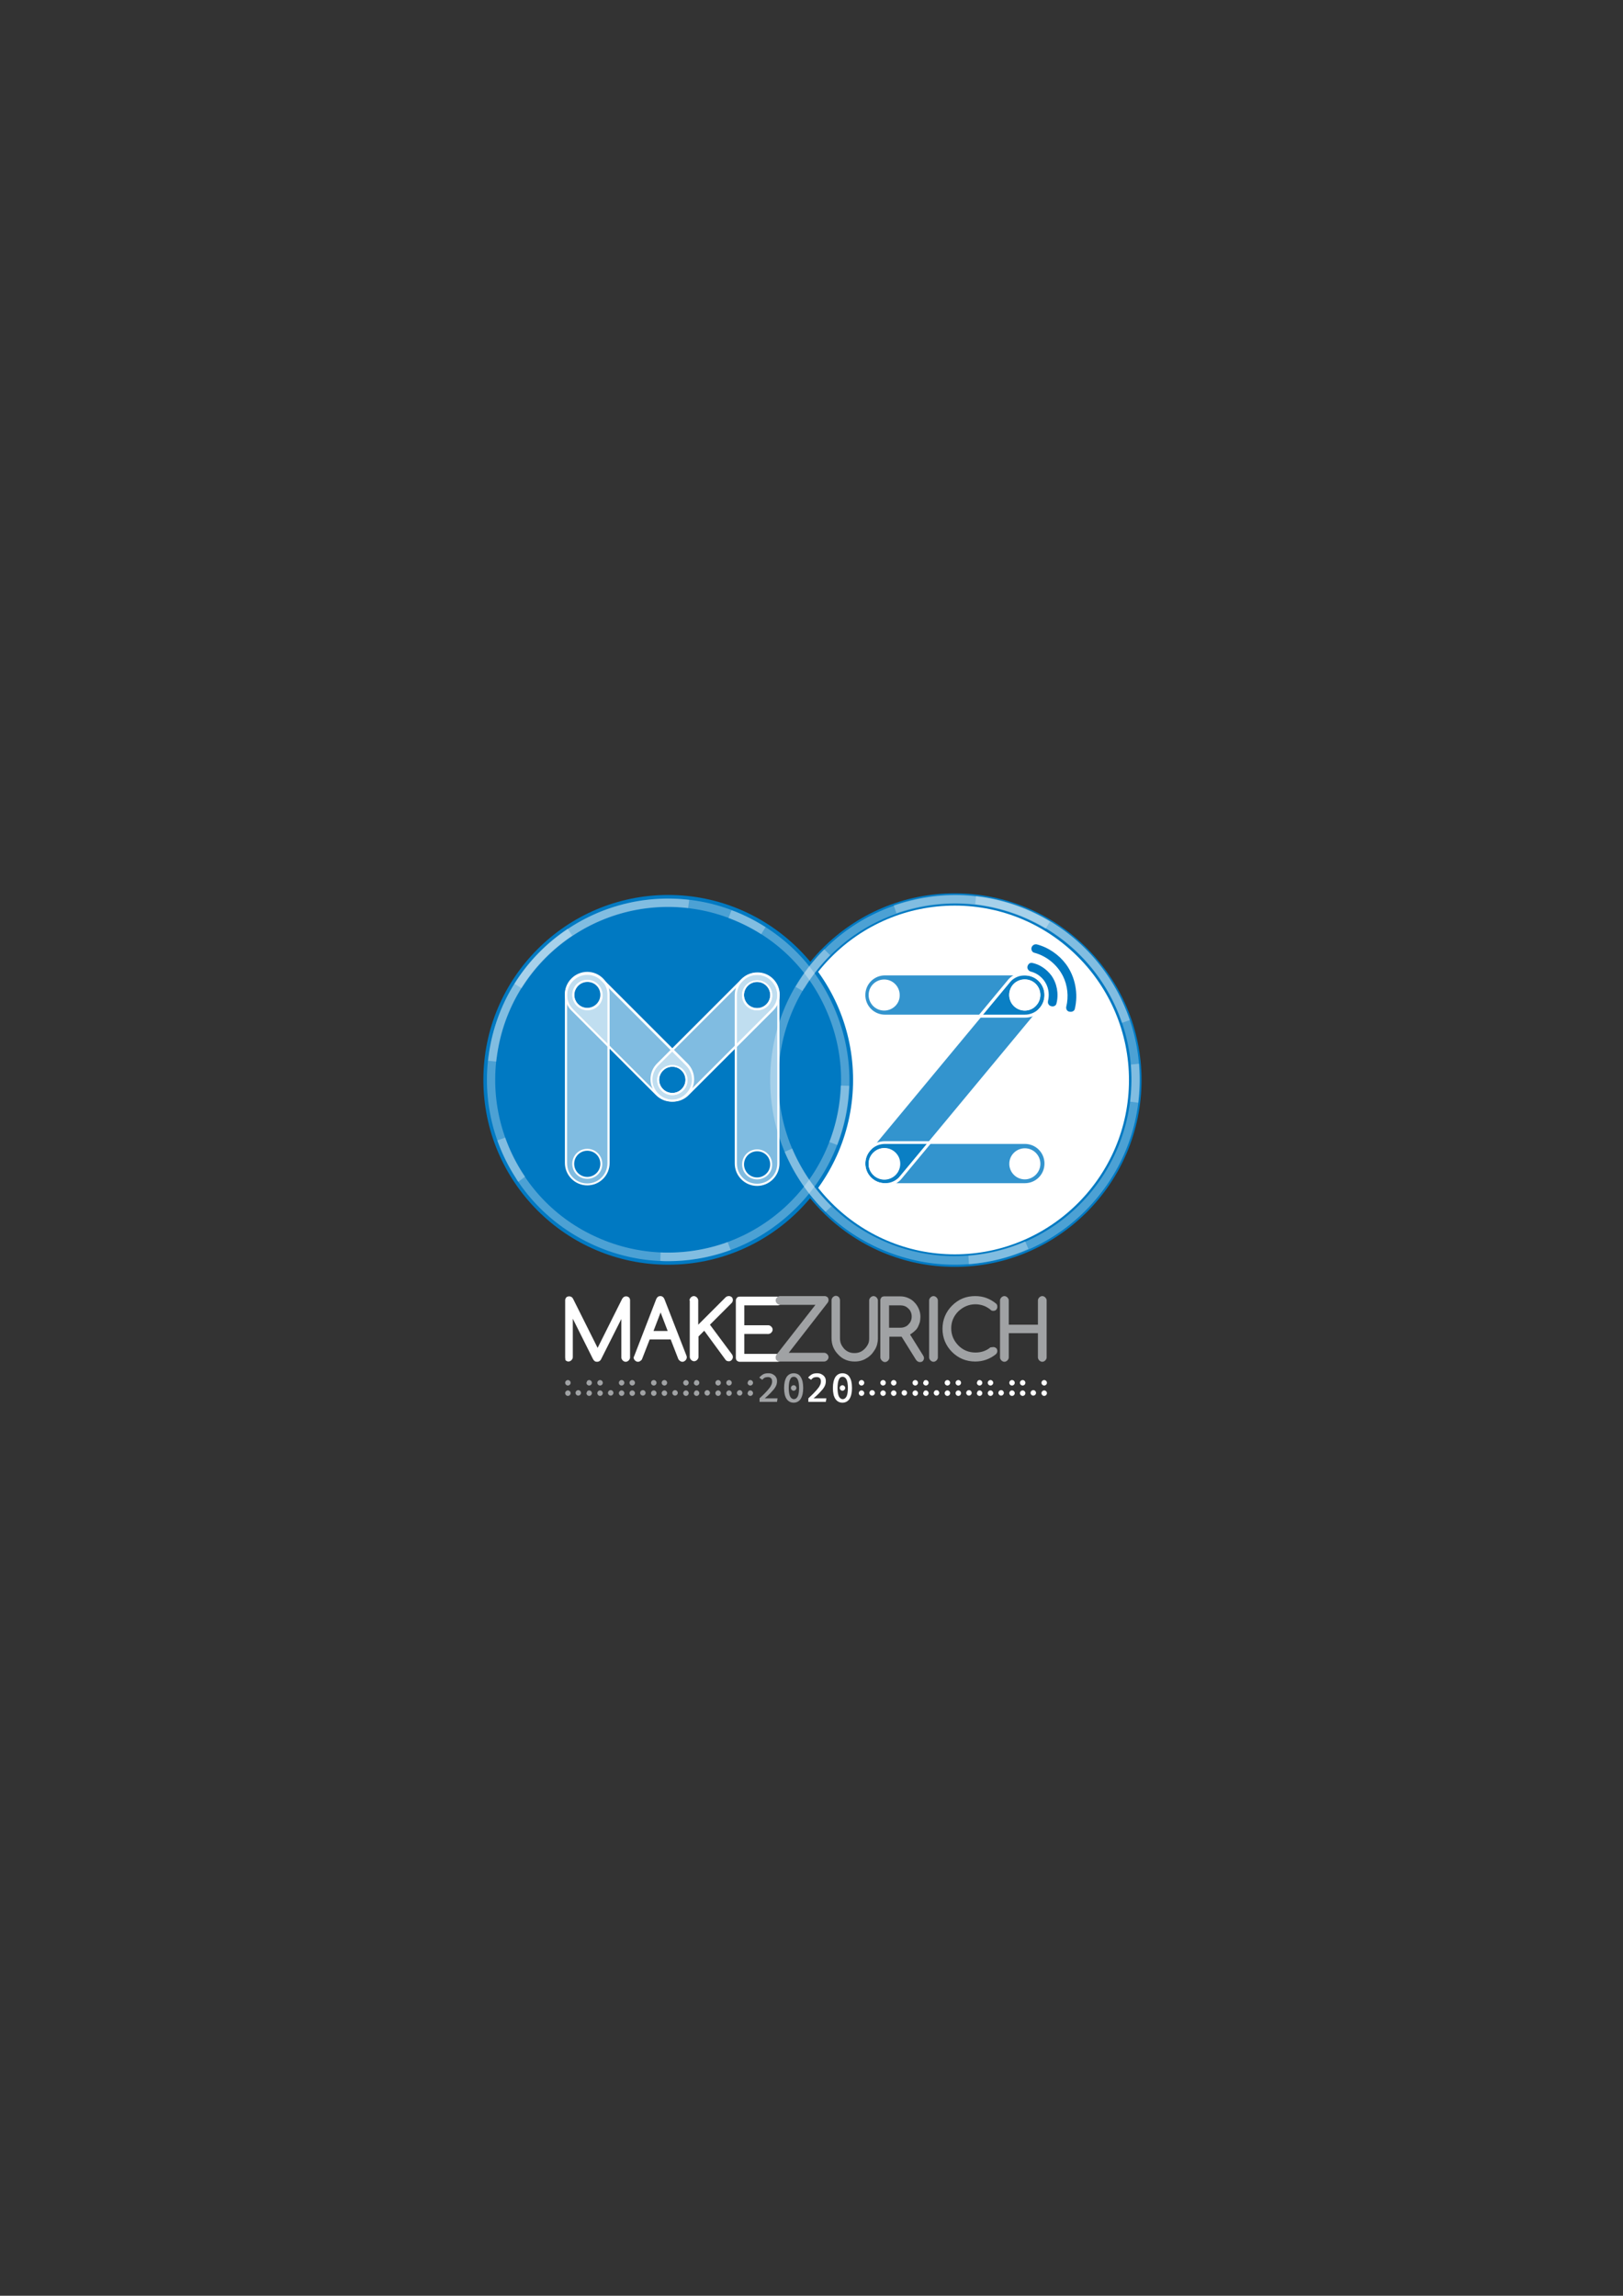 <?xml version="1.0" encoding="utf-8"?>
<!-- Generator: Adobe Illustrator 19.1.0, SVG Export Plug-In . SVG Version: 6.00 Build 0)  -->
<svg version="1.1" id="Layer_1" xmlns="http://www.w3.org/2000/svg" xmlns:xlink="http://www.w3.org/1999/xlink" x="0px" y="0px"
	 viewBox="0 0 595.3 841.9" style="enable-background:new 0 0 595.3 841.9;" xml:space="preserve">
<rect x="0" y="0" width="595.3" height="841.9" fill="#333333" stroke="none"/>
<style type="text/css">
	.st0{fill:#A0A2A4;}
	.st1{fill:#FFFFFF;}
	.st2{fill:#0079C2;}
	.st3{opacity:0.3;}
	.st4{opacity:0.8;fill:#0079C2;}
	.st5{opacity:0.5;fill:#FFFFFF;}
</style>
<g>
	<path class="st0" d="M283.5,504c0.5,0.3,0.9,0.6,1.1,1c0.3,0.4,0.4,0.9,0.4,1.5c0,0.6-0.1,1.2-0.4,1.8c-0.3,0.6-0.7,1.2-1.4,1.9
		c-0.6,0.7-1.5,1.6-2.7,2.6h4.7l-0.2,1.3h-6.4v-1.3c1.3-1.2,2.3-2.2,2.9-2.9c0.6-0.7,1.1-1.3,1.3-1.8c0.3-0.5,0.4-1,0.4-1.5
		c0-0.5-0.1-0.9-0.4-1.2c-0.3-0.3-0.7-0.4-1.2-0.4c-0.4,0-0.8,0.1-1.1,0.2c-0.3,0.2-0.6,0.4-0.9,0.8l-1.1-0.8
		c0.4-0.5,0.9-0.9,1.4-1.2c0.5-0.3,1.2-0.4,1.9-0.4C282.5,503.6,283,503.7,283.5,504z"/>
	<path class="st0" d="M293.7,505c0.6,0.9,0.9,2.2,0.9,4c0,1.7-0.3,3-0.9,4c-0.6,0.9-1.5,1.4-2.6,1.4c-1.1,0-2-0.5-2.6-1.4
		c-0.6-0.9-0.9-2.2-0.9-4c0-1.7,0.3-3,0.9-4c0.6-0.9,1.5-1.4,2.6-1.4C292.3,503.6,293.2,504.1,293.7,505z M289.8,505.9
		c-0.3,0.6-0.5,1.7-0.5,3.1c0,1.4,0.2,2.5,0.5,3.1c0.3,0.6,0.8,1,1.4,1c0.6,0,1-0.3,1.4-1c0.3-0.6,0.5-1.7,0.5-3.1
		c0-1.4-0.2-2.5-0.5-3.1c-0.3-0.6-0.8-1-1.4-1C290.5,504.9,290.1,505.2,289.8,505.9z M291.8,508.3c0.2,0.2,0.3,0.4,0.3,0.7
		c0,0.3-0.1,0.5-0.3,0.7c-0.2,0.2-0.4,0.3-0.7,0.3c-0.3,0-0.5-0.1-0.7-0.3c-0.2-0.2-0.3-0.4-0.3-0.7c0-0.3,0.1-0.5,0.3-0.7
		c0.2-0.2,0.4-0.3,0.7-0.3C291.4,508,291.7,508.1,291.8,508.3z"/>
	<path class="st1" d="M301.4,504c0.5,0.3,0.9,0.6,1.1,1c0.3,0.4,0.4,0.9,0.4,1.5c0,0.6-0.1,1.2-0.4,1.8c-0.3,0.6-0.7,1.2-1.4,1.9
		c-0.6,0.7-1.5,1.6-2.7,2.6h4.7l-0.2,1.3h-6.4v-1.3c1.3-1.2,2.3-2.2,2.9-2.9c0.6-0.7,1.1-1.3,1.3-1.8c0.3-0.5,0.4-1,0.4-1.5
		c0-0.5-0.1-0.9-0.4-1.2c-0.3-0.3-0.7-0.4-1.2-0.4c-0.4,0-0.8,0.1-1.1,0.2c-0.3,0.2-0.6,0.4-0.9,0.8l-1.1-0.8
		c0.4-0.5,0.9-0.9,1.4-1.2c0.5-0.3,1.2-0.4,1.9-0.4C300.3,503.6,300.9,503.7,301.4,504z"/>
	<path class="st1" d="M311.6,505c0.6,0.9,0.9,2.2,0.9,4c0,1.7-0.3,3-0.9,4c-0.6,0.9-1.5,1.4-2.6,1.4s-2-0.5-2.6-1.4
		c-0.6-0.9-0.9-2.2-0.9-4c0-1.7,0.3-3,0.9-4c0.6-0.9,1.5-1.4,2.6-1.4S311.1,504.1,311.6,505z M307.7,505.9c-0.3,0.6-0.5,1.7-0.5,3.1
		c0,1.4,0.2,2.5,0.5,3.1c0.3,0.6,0.8,1,1.4,1c0.6,0,1-0.3,1.4-1c0.3-0.6,0.5-1.7,0.5-3.1c0-1.4-0.2-2.5-0.5-3.1
		c-0.3-0.6-0.8-1-1.4-1C308.4,504.9,308,505.2,307.7,505.9z M309.7,508.3c0.2,0.2,0.3,0.4,0.3,0.7c0,0.3-0.1,0.5-0.3,0.7
		c-0.2,0.2-0.4,0.3-0.7,0.3c-0.3,0-0.5-0.1-0.7-0.3c-0.2-0.2-0.3-0.4-0.3-0.7c0-0.3,0.1-0.5,0.3-0.7c0.2-0.2,0.4-0.3,0.7-0.3
		C309.3,508,309.5,508.1,309.7,508.3z"/>
	<circle class="st1" cx="350.2" cy="396" r="66.2"/>
	<path class="st2" d="M350.2,464.6c-37.8,0-68.5-30.7-68.5-68.5s30.7-68.5,68.5-68.5s68.5,30.7,68.5,68.5S388,464.6,350.2,464.6z
		 M350.2,332.1c-35.3,0-63.9,28.7-63.9,63.9S315,460,350.2,460s63.9-28.7,63.9-63.9S385.5,332.1,350.2,332.1z"/>
	<path class="st2" d="M245.1,328.2c-37.4,0-67.8,30.4-67.8,67.8s30.4,67.8,67.8,67.8s67.8-30.4,67.8-67.8S282.4,328.2,245.1,328.2z"
		/>
	<g class="st3">
		<g>
			<path class="st1" d="M302.8,444.4c-0.4-0.4-0.7-0.7-1.1-1.1c-12.4-12.7-19.2-29.5-19.2-47.3c0-18.1,7-35.1,19.8-47.9l2.2,2.2
				c-12.2,12.2-19,28.5-19,45.8c0,17,6.5,33,18.4,45.2c0.3,0.3,0.7,0.7,1.1,1.1L302.8,444.4z"/>
		</g>
	</g>
	<g class="st3">
		<g>
			<path class="st1" d="M294.4,363.4l-2.6-1.5c0.3-0.4,0.5-0.9,0.8-1.3c9.3-15.1,23.9-25.9,41.2-30.2c17.6-4.4,35.8-1.7,51.3,7.6
				l-1.6,2.6c-14.8-8.9-32.2-11.4-49-7.2c-16.5,4.1-30.4,14.4-39.3,28.8C294.9,362.5,294.6,362.9,294.4,363.4z"/>
		</g>
	</g>
	<g class="st3">
		<g>
			<path class="st1" d="M411.5,375.1c-5.6-16.4-17.2-29.6-32.7-37.2c-15.2-7.5-32.5-8.7-48.6-3.5c-0.5,0.2-0.9,0.3-1.4,0.5l-1-2.9
				c0.5-0.2,1-0.3,1.5-0.5c16.9-5.5,35-4.2,50.9,3.6c16.2,8,28.4,21.8,34.2,39L411.5,375.1z"/>
		</g>
	</g>
	<g class="st3">
		<g>
			<path class="st1" d="M417.5,404.4l-3-0.4c2.1-17.1-2.5-34.1-13.1-47.8c-10.4-13.4-25.4-22-42.2-24.4c-0.5-0.1-1-0.1-1.5-0.2
				l0.3-3c0.5,0.1,1,0.1,1.5,0.2c17.6,2.4,33.3,11.5,44.2,25.5C414.9,368.7,419.7,386.5,417.5,404.4z"/>
		</g>
	</g>
	<g class="st3">
		<g>
			<path class="st1" d="M350.2,463.8c-8.6,0-17.2-1.7-25.4-5c-16.8-6.8-29.9-19.7-37-36.4l2.8-1.2c6.8,15.9,19.3,28.2,35.3,34.7
				c15.7,6.4,33,6.3,48.7-0.1c0.5-0.2,0.9-0.4,1.4-0.6l1.2,2.8c-0.5,0.2-1,0.4-1.4,0.6C367.6,462.1,358.9,463.8,350.2,463.8z"/>
		</g>
	</g>
	<g class="st3">
		<g>
			<path class="st1" d="M355.4,463.6l-0.2-3.1c17.2-1.3,32.9-9.3,44.2-22.4c11-12.9,16.5-29.3,15.5-46.2c0-0.5-0.1-1-0.1-1.5l3-0.3
				c0,0.5,0.1,1,0.1,1.6c1.1,17.7-4.6,34.9-16.2,48.4C389.9,453.9,373.5,462.2,355.4,463.6z"/>
		</g>
	</g>
	<g class="st3">
		<g>
			<path class="st1" d="M245,462.5c-9.8,0-19.5-2.2-28.5-6.5c-16-7.6-28.1-21-34.1-37.8l2.9-1c5.7,16,17.2,28.8,32.5,36
				c15,7.1,31.9,8.1,47.7,2.8c0.5-0.2,0.9-0.3,1.4-0.5l1.1,2.9c-0.5,0.2-1,0.3-1.4,0.5C259.5,461.3,252.2,462.5,245,462.5z"/>
		</g>
	</g>
	<g class="st3">
		<g>
			<path class="st1" d="M190.1,433.4c-0.3-0.4-0.6-0.8-0.8-1.3c-9.5-14.6-12.8-32.1-9.4-49.2c3.5-17.4,13.5-32.4,28.3-42.3l1.7,2.5
				c-14.1,9.4-23.7,23.7-27,40.3c-3.3,16.3-0.1,33,8.9,46.9c0.3,0.4,0.5,0.8,0.8,1.2L190.1,433.4z"/>
		</g>
	</g>
	<g class="st3">
		<g>
			<path class="st1" d="M182,389.3l-3-0.3c0.1-0.5,0.1-1,0.2-1.5c2.2-17.3,11-32.8,24.7-43.6c13.9-11,31.3-16,48.9-13.9l-0.4,3
				c-16.8-2-33.4,2.8-46.7,13.3c-13,10.3-21.4,25.1-23.5,41.6C182.1,388.3,182.1,388.8,182,389.3z"/>
		</g>
	</g>
	<g class="st3">
		<g>
			<path class="st1" d="M191.3,362.4l-2.6-1.6c0.3-0.4,0.5-0.9,0.8-1.3c9.6-14.6,24.2-24.6,41.2-28.4c17.3-3.8,35.1-0.7,50.1,8.9
				l-1.6,2.6c-14.3-9.1-31.2-12.1-47.8-8.5c-16.2,3.6-30.2,13.2-39.3,27.1C191.8,361.6,191.6,362,191.3,362.4z"/>
		</g>
	</g>
	<g class="st3">
		<g>
			<path class="st1" d="M245.1,462.5c-1,0-1.9,0-2.9-0.1l0.1-3.1c16.9,0.7,33.1-5.2,45.6-16.6c12.2-11.2,19.5-26.6,20.4-43.2
				c0-0.5,0-1,0.1-1.4l3.1,0.1c0,0.5,0,1-0.1,1.5c-1,17.4-8.6,33.5-21.4,45.2C277.6,456.3,261.8,462.5,245.1,462.5z"/>
		</g>
	</g>
	<g class="st3">
		<g>
			<path class="st1" d="M307.1,419.9l-2.9-1.1c6.1-15.8,5.7-33-1.2-48.5c-6.7-15.2-18.9-27-34.4-33.1c-0.4-0.2-0.9-0.4-1.4-0.5
				l1.1-2.9c0.5,0.2,1,0.4,1.4,0.5c16.2,6.5,29,18.8,36,34.7C313,385.3,313.5,403.4,307.1,419.9z"/>
		</g>
	</g>
	<path class="st4" d="M383.7,364.9c0-4.3-3.5-7.8-7.8-7.8h-51.3c-4.3,0-7.8,3.5-7.8,7.8c0,4.3,3.5,7.8,7.8,7.8h51.3
		C380.2,372.7,383.7,369.2,383.7,364.9z M319.2,364.9c0-2.9,2.3-5.2,5.2-5.2c2.9,0,5.2,2.3,5.2,5.2c0,2.8-2.3,5.2-5.2,5.2
		C321.5,370,319.2,367.7,319.2,364.9z M370.7,364.9c0-2.9,2.3-5.2,5.2-5.2c2.8,0,5.2,2.3,5.2,5.2c0,2.8-2.3,5.2-5.2,5.2
		C373,370,370.7,367.7,370.7,364.9z"/>
	<path class="st4" d="M383.7,426.7c0-4.3-3.5-7.8-7.8-7.8h-51.3c-4.3,0-7.8,3.5-7.8,7.8c0,4.3,3.5,7.8,7.8,7.8h51.3
		C380.2,434.5,383.7,431,383.7,426.7z M319.2,426.7c0-2.9,2.3-5.2,5.2-5.2c2.9,0,5.2,2.3,5.2,5.2c0,2.8-2.3,5.2-5.2,5.2
		C321.5,431.9,319.2,429.6,319.2,426.7z M370.7,426.7c0-2.9,2.3-5.2,5.2-5.2c2.8,0,5.2,2.3,5.2,5.2c0,2.8-2.3,5.2-5.2,5.2
		C373,431.9,370.7,429.6,370.7,426.7z"/>
	<path class="st4" d="M381.4,359.4c-3-3-8-3-11,0l-51.3,61.8c-3,3-3,8,0,11c3,3,8,3,11,0l51.3-61.8
		C384.4,367.3,384.4,362.4,381.4,359.4z M320.8,430.5c-2-2-2-5.3,0-7.3c2-2,5.3-2,7.3,0c2,2,2,5.3,0,7.3
		C326,432.6,322.8,432.6,320.8,430.5z M372.2,368.6c-2-2-2-5.3,0-7.3c2-2,5.3-2,7.3,0c2,2,2,5.3,0,7.3
		C377.5,370.6,374.3,370.6,372.2,368.6z"/>
	<g>
		<path class="st5" d="M215.4,356.9c-4.3,0-7.8,3.5-7.8,7.8v61.9c0,4.3,3.5,7.8,7.8,7.8c4.3,0,7.8-3.5,7.8-7.8v-61.9
			C223.2,360.4,219.7,356.9,215.4,356.9z M215.4,431.9c-2.8,0-5.2-2.3-5.2-5.2c0-2.9,2.3-5.2,5.2-5.2c2.8,0,5.2,2.3,5.2,5.2
			C220.6,429.6,218.3,431.9,215.4,431.9z M215.4,369.9c-2.8,0-5.2-2.3-5.2-5.2c0-2.8,2.3-5.2,5.2-5.2c2.8,0,5.2,2.3,5.2,5.2
			C220.6,367.6,218.3,369.9,215.4,369.9z"/>
		<path class="st5" d="M210,359.4c-3,3-3,8,0,11l31,31c3,3,8,3,11,0c3-3,3-8,0-11l-31-31C217.9,356.4,213,356.4,210,359.4z
			 M250.2,399.7c-2,2-5.3,2-7.3,0c-2-2-2-5.3,0-7.3c2-2,5.3-2,7.3,0C252.2,394.4,252.2,397.6,250.2,399.7z M219.1,368.6
			c-2,2-5.3,2-7.3,0c-2-2-2-5.3,0-7.3c2-2,5.3-2,7.3,0C221.1,363.3,221.1,366.5,219.1,368.6z"/>
		<path class="st5" d="M283.2,359.4c-3-3-8-3-11,0l-31,31c-3,3-3,8,0,11c3,3,8,3,11,0l31-31C286.3,367.3,286.3,362.4,283.2,359.4z
			 M243,399.7c-2-2-2-5.3,0-7.3c2-2,5.3-2,7.3,0c2,2,2,5.3,0,7.3C248.3,401.7,245,401.7,243,399.7z M274.1,368.6c-2-2-2-5.3,0-7.3
			c2-2,5.3-2,7.3,0c2,2,2,5.3,0,7.3C279.3,370.6,276.1,370.6,274.1,368.6z"/>
		<path class="st5" d="M277.7,357.1c-4.3,0-7.8,3.5-7.8,7.8v61.8c0,4.3,3.5,7.8,7.8,7.8c4.3,0,7.8-3.5,7.8-7.8v-61.8
			C285.5,360.6,282,357.1,277.7,357.1z M277.7,432.1c-2.9,0-5.2-2.3-5.2-5.2c0-2.9,2.3-5.2,5.2-5.2c2.8,0,5.2,2.3,5.2,5.2
			C282.9,429.8,280.6,432.1,277.7,432.1z M277.7,370.1c-2.9,0-5.2-2.3-5.2-5.2c0-2.9,2.3-5.2,5.2-5.2c2.8,0,5.2,2.3,5.2,5.2
			C282.9,367.8,280.6,370.1,277.7,370.1z"/>
	</g>
	<g>
		<g>
			<path class="st1" d="M375.9,373.2h-51.3c-4.6,0-8.3-3.7-8.3-8.3s3.7-8.3,8.3-8.3h51.3c4.6,0,8.3,3.7,8.3,8.3
				S380.5,373.2,375.9,373.2z M324.6,357.7c-4,0-7.2,3.2-7.2,7.2c0,4,3.2,7.2,7.2,7.2h51.3c4,0,7.2-3.2,7.2-7.2c0-4-3.2-7.2-7.2-7.2
				H324.6z M375.9,370.6c-3.2,0-5.7-2.6-5.7-5.7c0-3.2,2.6-5.7,5.7-5.7c3.2,0,5.7,2.6,5.7,5.7C381.6,368,379,370.6,375.9,370.6z
				 M375.9,360.3c-2.5,0-4.6,2.1-4.6,4.6c0,2.5,2.1,4.6,4.6,4.6c2.5,0,4.6-2.1,4.6-4.6C380.5,362.4,378.4,360.3,375.9,360.3z
				 M324.3,370.6c-3.2,0-5.7-2.6-5.7-5.7c0-3.2,2.6-5.7,5.7-5.7c3.2,0,5.7,2.6,5.7,5.7C330.1,368,327.5,370.6,324.3,370.6z
				 M324.3,360.3c-2.5,0-4.6,2.1-4.6,4.6c0,2.5,2.1,4.6,4.6,4.6c2.5,0,4.6-2.1,4.6-4.6C328.9,362.4,326.9,360.3,324.3,360.3z"/>
		</g>
	</g>
	<g>
		<g>
			<path class="st1" d="M375.9,435.1h-51.3c-4.6,0-8.3-3.7-8.3-8.3c0-4.6,3.7-8.3,8.3-8.3h51.3c4.6,0,8.3,3.7,8.3,8.3
				C384.3,431.3,380.5,435.1,375.9,435.1z M324.6,419.5c-4,0-7.2,3.2-7.2,7.2c0,4,3.2,7.2,7.2,7.2h51.3c4,0,7.2-3.2,7.2-7.2
				c0-4-3.2-7.2-7.2-7.2H324.6z M375.9,432.5c-3.2,0-5.7-2.6-5.7-5.7c0-3.2,2.6-5.7,5.7-5.7c3.2,0,5.7,2.6,5.7,5.7
				C381.6,429.9,379,432.5,375.9,432.5z M375.9,422.1c-2.5,0-4.6,2.1-4.6,4.6c0,2.5,2.1,4.6,4.6,4.6c2.5,0,4.6-2.1,4.6-4.6
				C380.5,424.2,378.4,422.1,375.9,422.1z M324.3,432.5c-3.2,0-5.7-2.6-5.7-5.7c0-3.2,2.6-5.7,5.7-5.7c3.2,0,5.7,2.6,5.7,5.7
				C330.1,429.9,327.5,432.5,324.3,432.5z M324.3,422.1c-2.5,0-4.6,2.1-4.6,4.6c0,2.5,2.1,4.6,4.6,4.6c2.5,0,4.6-2.1,4.6-4.6
				C328.9,424.2,326.9,422.1,324.3,422.1z"/>
		</g>
	</g>
	<g>
		<g>
			<path class="st1" d="M324.6,435.1c-2.2,0-4.3-0.9-5.9-2.4c-3.3-3.3-3.3-8.5,0-11.8L370,359c1.6-1.6,3.7-2.5,5.9-2.5
				c2.2,0,4.3,0.9,5.9,2.4c1.6,1.6,2.4,3.7,2.4,5.9c0,2.2-0.9,4.3-2.4,5.9l-51.3,61.8C328.9,434.2,326.8,435.1,324.6,435.1z
				 M375.9,357.7c-1.9,0-3.7,0.7-5.1,2.1l-51.3,61.8c-2.8,2.8-2.8,7.4,0,10.2c1.4,1.4,3.2,2.1,5.1,2.1c1.9,0,3.7-0.7,5.1-2.1
				L381,370c1.4-1.4,2.1-3.2,2.1-5.1c0-1.9-0.7-3.7-2.1-5.1C379.6,358.4,377.8,357.7,375.9,357.7z M324.4,432.6
				c-1.5,0-3-0.6-4.1-1.7c-1.1-1.1-1.7-2.5-1.7-4.1c0-1.5,0.6-3,1.7-4.1c1.1-1.1,2.5-1.7,4.1-1.7c1.5,0,3,0.6,4.1,1.7
				c1.1,1.1,1.7,2.5,1.7,4.1c0,1.5-0.6,3-1.7,4.1C327.4,432,325.9,432.6,324.4,432.6z M324.4,422.3c-1.2,0-2.4,0.5-3.2,1.3
				c-0.9,0.9-1.3,2-1.3,3.2c0,1.2,0.5,2.4,1.3,3.2c1.7,1.7,4.8,1.7,6.5,0c0.9-0.9,1.3-2,1.3-3.2c0-1.2-0.5-2.4-1.3-3.2
				C326.8,422.8,325.6,422.3,324.4,422.3z M375.9,370.6c-1.5,0-3-0.6-4.1-1.7c-2.2-2.2-2.2-5.9,0-8.1c2.2-2.2,5.9-2.2,8.1,0
				c2.2,2.2,2.2,5.9,0,8.1C378.9,370,377.4,370.6,375.9,370.6z M375.9,360.3c-1.2,0-2.4,0.5-3.2,1.3c-1.8,1.8-1.8,4.7,0,6.5
				c1.7,1.7,4.8,1.7,6.5,0c1.8-1.8,1.8-4.7,0-6.5C378.3,360.8,377.1,360.3,375.9,360.3z"/>
		</g>
	</g>
	<g>
		<g>
			<path class="st1" d="M215.4,434.7c-4.5,0-8.2-3.7-8.2-8.2v-61.9c0-4.5,3.7-8.2,8.2-8.2c4.5,0,8.2,3.7,8.2,8.2v61.9
				C223.6,431.1,219.9,434.7,215.4,434.7z M215.4,357.3c-4.1,0-7.4,3.3-7.4,7.4v61.9c0,4.1,3.3,7.4,7.4,7.4c4.1,0,7.4-3.3,7.4-7.4
				v-61.9C222.8,360.6,219.5,357.3,215.4,357.3z M215.4,432.3c-3.1,0-5.5-2.5-5.5-5.5c0-3.1,2.5-5.5,5.5-5.5c3.1,0,5.5,2.5,5.5,5.5
				C221,429.8,218.5,432.3,215.4,432.3z M215.4,422c-2.6,0-4.8,2.1-4.8,4.8c0,2.6,2.1,4.8,4.8,4.8c2.6,0,4.8-2.1,4.8-4.8
				C220.2,424.1,218.1,422,215.4,422z M215.4,370.3c-3.1,0-5.5-2.5-5.5-5.5c0-3.1,2.5-5.5,5.5-5.5c3.1,0,5.5,2.5,5.5,5.5
				C221,367.8,218.5,370.3,215.4,370.3z M215.4,360c-2.6,0-4.8,2.1-4.8,4.8c0,2.6,2.1,4.8,4.8,4.8c2.6,0,4.8-2.1,4.8-4.8
				C220.2,362.1,218.1,360,215.4,360z"/>
		</g>
	</g>
	<g>
		<g>
			<path class="st1" d="M246.4,404c-2.2,0-4.2-0.8-5.8-2.4l-31-31c-1.5-1.5-2.4-3.6-2.4-5.8c0-2.2,0.8-4.2,2.4-5.8
				c1.5-1.5,3.6-2.4,5.8-2.4c2.2,0,4.2,0.8,5.8,2.4l31,31c1.5,1.5,2.4,3.6,2.4,5.8c0,2.2-0.8,4.2-2.4,5.8
				C250.6,403.2,248.6,404,246.4,404z M215.4,357.5c-2,0-3.8,0.8-5.2,2.2c-1.4,1.4-2.2,3.3-2.2,5.2c0,2,0.8,3.8,2.2,5.2l31,31
				c1.4,1.4,3.3,2.2,5.2,2.2c2,0,3.8-0.8,5.2-2.2c1.4-1.4,2.2-3.3,2.2-5.2c0-2-0.8-3.8-2.2-5.2l-31-31
				C219.3,358.3,217.4,357.5,215.4,357.5z M246.6,401.6c-1.5,0-2.9-0.6-3.9-1.6c-2.2-2.2-2.2-5.7,0-7.8c1-1,2.4-1.6,3.9-1.6
				c1.5,0,2.9,0.6,3.9,1.6c2.2,2.2,2.2,5.7,0,7.8C249.4,401,248.1,401.6,246.6,401.6z M246.6,391.2c-1.3,0-2.5,0.5-3.4,1.4
				c-1.9,1.9-1.9,4.9,0,6.8c0.9,0.9,2.1,1.4,3.4,1.4c1.3,0,2.5-0.5,3.4-1.4c1.9-1.9,1.9-4.9,0-6.8
				C249.1,391.7,247.9,391.2,246.6,391.2z M215.5,370.5c-1.5,0-2.9-0.6-3.9-1.6c-2.2-2.2-2.2-5.7,0-7.8c1-1,2.4-1.6,3.9-1.6
				c1.5,0,2.9,0.6,3.9,1.6c2.2,2.2,2.2,5.7,0,7.8C218.4,369.9,217,370.5,215.5,370.5z M215.5,360.1c-1.3,0-2.5,0.5-3.4,1.4
				c-1.9,1.9-1.9,4.9,0,6.8c0.9,0.9,2.1,1.4,3.4,1.4c1.3,0,2.5-0.5,3.4-1.4c1.9-1.9,1.9-4.9,0-6.8
				C218,360.6,216.8,360.1,215.5,360.1z"/>
		</g>
	</g>
	<g>
		<g>
			<path class="st1" d="M246.8,404c-2.2,0-4.2-0.8-5.8-2.4c-1.5-1.5-2.4-3.6-2.4-5.8c0-2.2,0.8-4.2,2.4-5.8l31-31
				c1.5-1.5,3.6-2.4,5.8-2.4c2.2,0,4.2,0.8,5.8,2.4c1.5,1.5,2.4,3.6,2.4,5.8c0,2.2-0.8,4.2-2.4,5.8l-31,31
				C251,403.2,249,404,246.8,404z M277.7,357.5c-2,0-3.8,0.8-5.2,2.2l-31,31c-1.4,1.4-2.2,3.3-2.2,5.2c0,2,0.8,3.8,2.2,5.2
				c1.4,1.4,3.3,2.2,5.2,2.2c2,0,3.8-0.8,5.2-2.2l31-31c1.4-1.4,2.2-3.3,2.2-5.2c0-2-0.8-3.8-2.2-5.2
				C281.6,358.3,279.7,357.5,277.7,357.5z M246.6,401.6c-1.5,0-2.9-0.6-3.9-1.6c-2.2-2.2-2.2-5.7,0-7.8c1-1,2.4-1.6,3.9-1.6
				c1.5,0,2.9,0.6,3.9,1.6c2.2,2.2,2.2,5.7,0,7.8C249.5,401,248.1,401.6,246.6,401.6z M246.6,391.2c-1.3,0-2.5,0.5-3.4,1.4
				c-1.9,1.9-1.9,4.9,0,6.8c0.9,0.9,2.1,1.4,3.4,1.4s2.5-0.5,3.4-1.4c1.9-1.9,1.9-4.9,0-6.8C249.1,391.7,247.9,391.2,246.6,391.2z
				 M277.7,370.5c-1.5,0-2.9-0.6-3.9-1.6c-2.2-2.2-2.2-5.7,0-7.8c1-1,2.4-1.6,3.9-1.6s2.9,0.6,3.9,1.6c2.2,2.2,2.2,5.7,0,7.8
				C280.6,369.9,279.2,370.5,277.7,370.5z M277.7,360.1c-1.3,0-2.5,0.5-3.4,1.4c-1.9,1.9-1.9,4.9,0,6.8c0.9,0.9,2.1,1.4,3.4,1.4
				s2.5-0.5,3.4-1.4c1.9-1.9,1.9-4.9,0-6.8C280.2,360.6,279,360.1,277.7,360.1z"/>
		</g>
	</g>
	<g>
		<g>
			<path class="st1" d="M277.7,434.9c-4.5,0-8.2-3.7-8.2-8.2v-61.8c0-4.5,3.7-8.2,8.2-8.2c4.5,0,8.2,3.7,8.2,8.2v61.8
				C285.9,431.2,282.2,434.9,277.7,434.9z M277.7,357.5c-4.1,0-7.4,3.3-7.4,7.4v61.8c0,4.1,3.3,7.4,7.4,7.4c4.1,0,7.4-3.3,7.4-7.4
				v-61.8C285.1,360.8,281.8,357.5,277.7,357.5z M277.7,432.5c-3.1,0-5.5-2.5-5.5-5.5c0-3.1,2.5-5.5,5.5-5.5c3.1,0,5.5,2.5,5.5,5.5
				C283.3,430,280.8,432.5,277.7,432.5z M277.7,422.2c-2.6,0-4.8,2.1-4.8,4.8c0,2.6,2.1,4.8,4.8,4.8c2.6,0,4.8-2.1,4.8-4.8
				C282.5,424.3,280.4,422.2,277.7,422.2z M277.7,370.5c-3.1,0-5.5-2.5-5.5-5.5c0-3.1,2.5-5.5,5.5-5.5c3.1,0,5.5,2.5,5.5,5.5
				C283.3,368,280.8,370.5,277.7,370.5z M277.7,360.1c-2.6,0-4.8,2.1-4.8,4.8c0,2.6,2.1,4.8,4.8,4.8c2.6,0,4.8-2.1,4.8-4.8
				C282.5,362.3,280.4,360.1,277.7,360.1z"/>
		</g>
	</g>
	<g>
		<path class="st1" d="M207.3,497.8v-20.9c0-0.2,0-0.4,0.1-0.6c0.1-0.2,0.2-0.4,0.3-0.5c0.1-0.1,0.3-0.3,0.5-0.3
			c0.2-0.1,0.4-0.1,0.6-0.1c0.6,0,1.1,0.3,1.4,0.9l9,18l9-18c0.4-0.6,0.8-0.9,1.4-0.9c0.2,0,0.4,0,0.6,0.1c0.2,0.1,0.4,0.2,0.5,0.3
			c0.1,0.1,0.3,0.3,0.3,0.5c0.1,0.2,0.1,0.4,0.1,0.6v20.9c0,0.4-0.2,0.8-0.5,1.1c-0.3,0.3-0.7,0.5-1.1,0.5c-0.4,0-0.8-0.2-1.1-0.5
			c-0.3-0.3-0.5-0.7-0.5-1.1v-14.1l-7.5,14.9c-0.3,0.5-0.8,0.8-1.4,0.8c-0.7,0-1.1-0.3-1.5-1l-7.4-14.8v14.1c0,0.4-0.2,0.8-0.5,1.1
			c-0.3,0.3-0.7,0.5-1.1,0.5c-0.4,0-0.8-0.2-1.1-0.5C207.4,498.6,207.3,498.2,207.3,497.8z"/>
		<path class="st1" d="M232.7,497.1l8-20.7c0.3-0.7,0.8-1.1,1.5-1.1c0.7,0,1.2,0.4,1.5,1.1l8.1,20.8c0.1,0.2,0.1,0.4,0.1,0.6
			c0,0.4-0.2,0.8-0.5,1.1c-0.3,0.3-0.7,0.5-1.1,0.5c-0.4,0-0.8-0.2-1.1-0.5c-0.2-0.2-0.3-0.3-0.4-0.5l-2.8-7.2h-7.7l-2.8,7.2
			c-0.1,0.2-0.2,0.4-0.4,0.5c-0.3,0.3-0.7,0.5-1.1,0.5c-0.4,0-0.8-0.2-1.1-0.5c-0.3-0.3-0.5-0.7-0.5-1.1
			C232.5,497.6,232.6,497.3,232.7,497.1z M244.9,488.1l-2.6-6.8l-2.6,6.8H244.9z"/>
		<path class="st1" d="M252.9,476.9c0-0.4,0.2-0.8,0.5-1.1c0.3-0.3,0.7-0.5,1.1-0.5s0.8,0.2,1.1,0.5c0.3,0.3,0.5,0.7,0.5,1.1v8.9
			l10-10c0.3-0.3,0.7-0.5,1.2-0.5c0.2,0,0.4,0,0.6,0.1c0.2,0.1,0.4,0.2,0.5,0.3c0.1,0.1,0.3,0.3,0.3,0.5c0.1,0.2,0.1,0.4,0.1,0.6
			c0,0.4-0.2,0.8-0.5,1.1l-7.9,7.9l8.1,10.9c0.2,0.3,0.3,0.6,0.3,0.9c0,0.2,0,0.4-0.1,0.6c-0.1,0.2-0.2,0.4-0.3,0.5
			c-0.1,0.1-0.3,0.3-0.5,0.4c-0.2,0.1-0.4,0.1-0.6,0.1c-0.6,0-1-0.2-1.3-0.7l-7.7-10.5l-2.1,2.1v7.5c0,0.4-0.2,0.8-0.5,1.1
			c-0.3,0.3-0.7,0.5-1.1,0.5s-0.8-0.2-1.1-0.5c-0.3-0.3-0.5-0.7-0.5-1.1V476.9z"/>
		<path class="st1" d="M285.3,496.2c0.4,0,0.8,0.2,1.1,0.5c0.3,0.3,0.5,0.7,0.5,1.1c0,0.4-0.2,0.8-0.5,1.1c-0.3,0.3-0.7,0.5-1.1,0.5
			h-13.9c-0.2,0-0.4,0-0.6-0.1c-0.2-0.1-0.4-0.2-0.5-0.3c-0.1-0.1-0.3-0.3-0.3-0.5c-0.1-0.2-0.1-0.4-0.1-0.6v-20.9
			c0-0.2,0-0.4,0.1-0.6c0.1-0.2,0.2-0.4,0.3-0.5c0.1-0.1,0.3-0.3,0.5-0.3c0.2-0.1,0.4-0.1,0.6-0.1h13.9c0.4,0,0.8,0.2,1.1,0.5
			c0.3,0.3,0.5,0.7,0.5,1.1c0,0.4-0.2,0.8-0.5,1.1c-0.3,0.3-0.7,0.5-1.1,0.5H273v7.3h8.8c0.4,0,0.8,0.2,1.1,0.5
			c0.3,0.3,0.5,0.7,0.5,1.1c0,0.4-0.2,0.8-0.5,1.1c-0.3,0.3-0.7,0.5-1.1,0.5H273v7.3H285.3z"/>
	</g>
	<g>
		<path class="st0" d="M286.1,475.3h16.3c0.2,0,0.4,0,0.6,0.1c0.2,0.1,0.4,0.2,0.5,0.3c0.1,0.1,0.3,0.3,0.3,0.5
			c0.1,0.2,0.1,0.4,0.1,0.6c0,0.3-0.1,0.6-0.3,0.9l-14.3,18.4h13c0.4,0,0.8,0.2,1.1,0.5c0.3,0.3,0.5,0.7,0.5,1.1
			c0,0.4-0.2,0.8-0.5,1.1c-0.3,0.3-0.7,0.5-1.1,0.5h-16.3c-0.2,0-0.4,0-0.6-0.1c-0.2-0.1-0.4-0.2-0.5-0.3c-0.1-0.1-0.3-0.3-0.3-0.5
			c-0.1-0.2-0.1-0.4-0.1-0.6c0-0.4,0.1-0.7,0.3-1l14.3-18.3h-13c-0.4,0-0.8-0.2-1.1-0.5c-0.3-0.3-0.5-0.7-0.5-1.1
			c0-0.4,0.2-0.8,0.5-1.1C285.3,475.5,285.7,475.3,286.1,475.3z"/>
		<path class="st0" d="M308.1,476.9v13.9c0,0.7,0.1,1.4,0.4,2.1c0.3,0.7,0.7,1.2,1.1,1.7c0.5,0.5,1,0.9,1.7,1.2
			c0.7,0.3,1.4,0.4,2.1,0.4c0.7,0,1.4-0.1,2.1-0.4c0.7-0.3,1.2-0.7,1.7-1.2c0.5-0.5,0.9-1.1,1.2-1.7c0.3-0.6,0.4-1.3,0.4-2.1v-13.9
			c0-0.4,0.2-0.8,0.5-1.1c0.3-0.3,0.7-0.5,1.1-0.5s0.8,0.2,1.1,0.5c0.3,0.3,0.5,0.7,0.5,1.1v13.9c0,0.8-0.1,1.5-0.3,2.3
			c-0.2,0.7-0.5,1.4-0.9,2c-0.4,0.6-0.8,1.2-1.3,1.7c-0.5,0.5-1.1,1-1.7,1.3c-0.6,0.4-1.3,0.7-2,0.9c-0.7,0.2-1.5,0.3-2.3,0.3
			c-2.4,0-4.4-0.8-6-2.5c-1.7-1.7-2.5-3.7-2.5-6.1v-13.9c0-0.4,0.2-0.8,0.5-1.1c0.3-0.3,0.7-0.5,1.1-0.5c0.4,0,0.8,0.2,1.1,0.5
			C308,476.1,308.1,476.5,308.1,476.9z"/>
		<path class="st0" d="M322.9,497.8v-20.9c0-0.2,0-0.4,0.1-0.6c0.1-0.2,0.2-0.4,0.3-0.5c0.1-0.1,0.3-0.3,0.5-0.3
			c0.2-0.1,0.4-0.1,0.6-0.1h5.8c1,0,2,0.2,2.9,0.6c0.9,0.4,1.7,0.9,2.3,1.6c0.7,0.7,1.2,1.5,1.6,2.4c0.4,0.9,0.6,1.9,0.6,2.9
			c0,0.7-0.1,1.3-0.2,1.9c-0.2,0.6-0.4,1.2-0.7,1.8c-0.3,0.6-0.7,1.1-1.2,1.5c-0.5,0.5-1.1,0.9-1.7,1.3l4.8,7.7
			c0.2,0.3,0.3,0.6,0.3,0.9c0,0.2,0,0.4-0.1,0.6c-0.1,0.2-0.2,0.4-0.3,0.5c-0.1,0.1-0.3,0.3-0.5,0.3c-0.2,0.1-0.4,0.1-0.6,0.1
			c-0.6,0-1-0.3-1.4-0.8l-5.3-8.5h-4.5v7.7c0,0.4-0.2,0.8-0.5,1.1c-0.3,0.3-0.7,0.5-1.1,0.5c-0.4,0-0.8-0.2-1.1-0.5
			C323.1,498.6,322.9,498.2,322.9,497.8z M326.1,478.5v8.4h4.2c0.6,0,1.1-0.1,1.6-0.3c0.5-0.2,1-0.5,1.3-0.9
			c0.4-0.4,0.7-0.8,0.9-1.3c0.2-0.5,0.3-1,0.3-1.6c0-0.6-0.1-1.1-0.3-1.6c-0.2-0.5-0.5-1-0.9-1.3c-0.4-0.4-0.8-0.7-1.3-0.9
			c-0.5-0.2-1.1-0.3-1.6-0.3H326.1z"/>
		<path class="st0" d="M344,497.8c0,0.4-0.2,0.8-0.5,1.1c-0.3,0.3-0.7,0.5-1.1,0.5c-0.4,0-0.8-0.2-1.1-0.5c-0.3-0.3-0.5-0.7-0.5-1.1
			v-20.9c0-0.4,0.2-0.8,0.5-1.1c0.3-0.3,0.7-0.5,1.1-0.5c0.4,0,0.8,0.2,1.1,0.5c0.3,0.3,0.5,0.7,0.5,1.1V497.8z"/>
		<path class="st0" d="M364.3,494c0.2,0,0.4,0,0.6,0.1c0.2,0.1,0.4,0.2,0.5,0.3c0.1,0.1,0.3,0.3,0.3,0.5c0.1,0.2,0.1,0.4,0.1,0.6
			c0,0.4-0.2,0.8-0.5,1.1c-2.2,1.8-4.8,2.7-7.6,2.7c-3.3,0-6.2-1.2-8.5-3.5c-2.3-2.3-3.5-5.2-3.5-8.5c0-3.3,1.2-6.2,3.5-8.5
			c2.4-2.4,5.2-3.5,8.5-3.5c2.9,0,5.4,0.9,7.7,2.8c0.3,0.3,0.4,0.6,0.4,1.1c0,0.2,0,0.4-0.1,0.6c-0.1,0.2-0.2,0.4-0.3,0.5
			c-0.1,0.1-0.3,0.3-0.5,0.3c-0.2,0.1-0.4,0.1-0.6,0.1c-0.4,0-0.8-0.1-1.1-0.5c-0.8-0.6-1.6-1.1-2.5-1.4c-0.9-0.3-1.9-0.5-2.9-0.5
			c-2.4,0-4.5,0.9-6.3,2.6c-1.7,1.7-2.6,3.8-2.6,6.2c0,2.5,0.9,4.5,2.6,6.3c1.7,1.7,3.8,2.6,6.3,2.6c2.1,0,3.9-0.6,5.5-1.9
			C363.6,494.1,364,494,364.3,494z"/>
		<path class="st0" d="M383.9,497.8c0,0.4-0.2,0.8-0.5,1.1c-0.3,0.3-0.7,0.5-1.1,0.5c-0.4,0-0.8-0.2-1.1-0.5
			c-0.3-0.3-0.5-0.7-0.5-1.1v-8.9H370v8.9c0,0.4-0.2,0.8-0.5,1.1c-0.3,0.3-0.7,0.5-1.1,0.5c-0.4,0-0.8-0.2-1.1-0.5
			c-0.3-0.3-0.5-0.7-0.5-1.1v-20.9c0-0.4,0.2-0.8,0.5-1.1c0.3-0.3,0.7-0.5,1.1-0.5c0.4,0,0.8,0.2,1.1,0.5c0.3,0.3,0.5,0.7,0.5,1.1
			v8.9h10.7v-8.9c0-0.4,0.2-0.8,0.5-1.1c0.3-0.3,0.7-0.5,1.1-0.5c0.4,0,0.8,0.2,1.1,0.5c0.3,0.3,0.5,0.7,0.5,1.1V497.8z"/>
	</g>
	<g>
		<path class="st0" d="M254.8,506.4c0.2-0.2,0.4-0.3,0.7-0.3c0.3,0,0.5,0.1,0.7,0.3c0.2,0.2,0.3,0.4,0.3,0.7c0,0.3-0.1,0.5-0.3,0.7
			c-0.2,0.2-0.4,0.3-0.7,0.3c-0.3,0-0.5-0.1-0.7-0.3c-0.2-0.2-0.3-0.4-0.3-0.7C254.6,506.8,254.7,506.6,254.8,506.4z M254.8,510.2
			c0.2-0.2,0.4-0.3,0.7-0.3c0.3,0,0.5,0.1,0.7,0.3c0.2,0.2,0.3,0.4,0.3,0.7c0,0.3-0.1,0.5-0.3,0.7c-0.2,0.2-0.4,0.3-0.7,0.3
			c-0.3,0-0.5-0.1-0.7-0.3c-0.2-0.2-0.3-0.4-0.3-0.7C254.6,510.6,254.7,510.4,254.8,510.2z"/>
	</g>
	<path class="st0" d="M258.7,510.1c0.2-0.2,0.4-0.3,0.7-0.3c0.3,0,0.5,0.1,0.7,0.3c0.2,0.2,0.3,0.4,0.3,0.7c0,0.3-0.1,0.5-0.3,0.7
		c-0.2,0.2-0.4,0.3-0.7,0.3c-0.3,0-0.5-0.1-0.7-0.3c-0.2-0.2-0.3-0.4-0.3-0.7C258.4,510.5,258.5,510.3,258.7,510.1z"/>
	<path class="st0" d="M262.7,506.4c0.2-0.2,0.4-0.3,0.7-0.3c0.3,0,0.5,0.1,0.7,0.3c0.2,0.2,0.3,0.4,0.3,0.7c0,0.3-0.1,0.5-0.3,0.7
		c-0.2,0.2-0.4,0.3-0.7,0.3c-0.3,0-0.5-0.1-0.7-0.3c-0.2-0.2-0.3-0.4-0.3-0.7C262.4,506.8,262.5,506.6,262.7,506.4z M262.7,510.2
		c0.2-0.2,0.4-0.3,0.7-0.3c0.3,0,0.5,0.1,0.7,0.3c0.2,0.2,0.3,0.4,0.3,0.7c0,0.3-0.1,0.5-0.3,0.7c-0.2,0.2-0.4,0.3-0.7,0.3
		c-0.3,0-0.5-0.1-0.7-0.3c-0.2-0.2-0.3-0.4-0.3-0.7C262.4,510.6,262.5,510.4,262.7,510.2z"/>
	<g>
		<path class="st0" d="M266.7,506.4c0.2-0.2,0.4-0.3,0.7-0.3c0.3,0,0.5,0.1,0.7,0.3c0.2,0.2,0.3,0.4,0.3,0.7c0,0.3-0.1,0.5-0.3,0.7
			c-0.2,0.2-0.4,0.3-0.7,0.3c-0.3,0-0.5-0.1-0.7-0.3c-0.2-0.2-0.3-0.4-0.3-0.7C266.4,506.8,266.5,506.6,266.7,506.4z M266.7,510.2
			c0.2-0.2,0.4-0.3,0.7-0.3c0.3,0,0.5,0.1,0.7,0.3c0.2,0.2,0.3,0.4,0.3,0.7c0,0.3-0.1,0.5-0.3,0.7c-0.2,0.2-0.4,0.3-0.7,0.3
			c-0.3,0-0.5-0.1-0.7-0.3c-0.2-0.2-0.3-0.4-0.3-0.7C266.4,510.6,266.5,510.4,266.7,510.2z"/>
	</g>
	<path class="st0" d="M270.6,510.1c0.2-0.2,0.4-0.3,0.7-0.3c0.3,0,0.5,0.1,0.7,0.3c0.2,0.2,0.3,0.4,0.3,0.7c0,0.3-0.1,0.5-0.3,0.7
		c-0.2,0.2-0.4,0.3-0.7,0.3c-0.3,0-0.5-0.1-0.7-0.3c-0.2-0.2-0.3-0.4-0.3-0.7C270.3,510.5,270.4,510.3,270.6,510.1z"/>
	<path class="st0" d="M274.5,506.4c0.2-0.2,0.4-0.3,0.7-0.3c0.3,0,0.5,0.1,0.7,0.3c0.2,0.2,0.3,0.4,0.3,0.7c0,0.3-0.1,0.5-0.3,0.7
		c-0.2,0.2-0.4,0.3-0.7,0.3c-0.3,0-0.5-0.1-0.7-0.3c-0.2-0.2-0.3-0.4-0.3-0.7C274.3,506.8,274.4,506.6,274.5,506.4z M274.5,510.2
		c0.2-0.2,0.4-0.3,0.7-0.3c0.3,0,0.5,0.1,0.7,0.3c0.2,0.2,0.3,0.4,0.3,0.7c0,0.3-0.1,0.5-0.3,0.7c-0.2,0.2-0.4,0.3-0.7,0.3
		c-0.3,0-0.5-0.1-0.7-0.3c-0.2-0.2-0.3-0.4-0.3-0.7C274.3,510.6,274.4,510.4,274.5,510.2z"/>
	<g>
		<path class="st0" d="M231.2,506.4c0.2-0.2,0.4-0.3,0.7-0.3c0.3,0,0.5,0.1,0.7,0.3c0.2,0.2,0.3,0.4,0.3,0.7c0,0.3-0.1,0.5-0.3,0.7
			c-0.2,0.2-0.4,0.3-0.7,0.3c-0.3,0-0.5-0.1-0.7-0.3c-0.2-0.2-0.3-0.4-0.3-0.7C230.9,506.8,231,506.6,231.2,506.4z M231.2,510.2
			c0.2-0.2,0.4-0.3,0.7-0.3c0.3,0,0.5,0.1,0.7,0.3c0.2,0.2,0.3,0.4,0.3,0.7c0,0.3-0.1,0.5-0.3,0.7c-0.2,0.2-0.4,0.3-0.7,0.3
			c-0.3,0-0.5-0.1-0.7-0.3c-0.2-0.2-0.3-0.4-0.3-0.7C230.9,510.6,231,510.4,231.2,510.2z"/>
	</g>
	<path class="st0" d="M235.1,510.1c0.2-0.2,0.4-0.3,0.7-0.3c0.3,0,0.5,0.1,0.7,0.3c0.2,0.2,0.3,0.4,0.3,0.7c0,0.3-0.1,0.5-0.3,0.7
		c-0.2,0.2-0.4,0.3-0.7,0.3c-0.3,0-0.5-0.1-0.7-0.3c-0.2-0.2-0.3-0.4-0.3-0.7C234.8,510.5,234.9,510.3,235.1,510.1z"/>
	<path class="st0" d="M239.1,506.4c0.2-0.2,0.4-0.3,0.7-0.3c0.3,0,0.5,0.1,0.7,0.3c0.2,0.2,0.3,0.4,0.3,0.7c0,0.3-0.1,0.5-0.3,0.7
		c-0.2,0.2-0.4,0.3-0.7,0.3c-0.3,0-0.5-0.1-0.7-0.3c-0.2-0.2-0.3-0.4-0.3-0.7C238.8,506.8,238.9,506.6,239.1,506.4z M239.1,510.2
		c0.2-0.2,0.4-0.3,0.7-0.3c0.3,0,0.5,0.1,0.7,0.3c0.2,0.2,0.3,0.4,0.3,0.7c0,0.3-0.1,0.5-0.3,0.7c-0.2,0.2-0.4,0.3-0.7,0.3
		c-0.3,0-0.5-0.1-0.7-0.3c-0.2-0.2-0.3-0.4-0.3-0.7C238.8,510.6,238.9,510.4,239.1,510.2z"/>
	<g>
		<path class="st0" d="M243,506.4c0.2-0.2,0.4-0.3,0.7-0.3c0.3,0,0.5,0.1,0.7,0.3c0.2,0.2,0.3,0.4,0.3,0.7c0,0.3-0.1,0.5-0.3,0.7
			c-0.2,0.2-0.4,0.3-0.7,0.3c-0.3,0-0.5-0.1-0.7-0.3c-0.2-0.2-0.3-0.4-0.3-0.7C242.7,506.8,242.8,506.6,243,506.4z M243,510.2
			c0.2-0.2,0.4-0.3,0.7-0.3c0.3,0,0.5,0.1,0.7,0.3c0.2,0.2,0.3,0.4,0.3,0.7c0,0.3-0.1,0.5-0.3,0.7c-0.2,0.2-0.4,0.3-0.7,0.3
			c-0.3,0-0.5-0.1-0.7-0.3c-0.2-0.2-0.3-0.4-0.3-0.7C242.7,510.6,242.8,510.4,243,510.2z"/>
	</g>
	<path class="st0" d="M246.9,510.1c0.2-0.2,0.4-0.3,0.7-0.3c0.3,0,0.5,0.1,0.7,0.3c0.2,0.2,0.3,0.4,0.3,0.7c0,0.3-0.1,0.5-0.3,0.7
		c-0.2,0.2-0.4,0.3-0.7,0.3c-0.3,0-0.5-0.1-0.7-0.3c-0.2-0.2-0.3-0.4-0.3-0.7C246.6,510.5,246.7,510.3,246.9,510.1z"/>
	<path class="st0" d="M250.9,506.4c0.2-0.2,0.4-0.3,0.7-0.3c0.3,0,0.5,0.1,0.7,0.3c0.2,0.2,0.3,0.4,0.3,0.7c0,0.3-0.1,0.5-0.3,0.7
		c-0.2,0.2-0.4,0.3-0.7,0.3c-0.3,0-0.5-0.1-0.7-0.3c-0.2-0.2-0.3-0.4-0.3-0.7C250.6,506.8,250.7,506.6,250.9,506.4z M250.9,510.2
		c0.2-0.2,0.4-0.3,0.7-0.3c0.3,0,0.5,0.1,0.7,0.3c0.2,0.2,0.3,0.4,0.3,0.7c0,0.3-0.1,0.5-0.3,0.7c-0.2,0.2-0.4,0.3-0.7,0.3
		c-0.3,0-0.5-0.1-0.7-0.3c-0.2-0.2-0.3-0.4-0.3-0.7C250.6,510.6,250.7,510.4,250.9,510.2z"/>
	<g>
		<path class="st0" d="M207.6,506.4c0.2-0.2,0.4-0.3,0.7-0.3c0.3,0,0.5,0.1,0.7,0.3c0.2,0.2,0.3,0.4,0.3,0.7c0,0.3-0.1,0.5-0.3,0.7
			c-0.2,0.2-0.4,0.3-0.7,0.3c-0.3,0-0.5-0.1-0.7-0.3c-0.2-0.2-0.3-0.4-0.3-0.7C207.3,506.8,207.4,506.6,207.6,506.4z M207.6,510.2
			c0.2-0.2,0.4-0.3,0.7-0.3c0.3,0,0.5,0.1,0.7,0.3c0.2,0.2,0.3,0.4,0.3,0.7c0,0.3-0.1,0.5-0.3,0.7c-0.2,0.2-0.4,0.3-0.7,0.3
			c-0.3,0-0.5-0.1-0.7-0.3c-0.2-0.2-0.3-0.4-0.3-0.7C207.3,510.6,207.4,510.4,207.6,510.2z"/>
	</g>
	<path class="st0" d="M211.4,510.1c0.2-0.2,0.4-0.3,0.7-0.3c0.3,0,0.5,0.1,0.7,0.3c0.2,0.2,0.3,0.4,0.3,0.7c0,0.3-0.1,0.5-0.3,0.7
		c-0.2,0.2-0.4,0.3-0.7,0.3c-0.3,0-0.5-0.1-0.7-0.3c-0.2-0.2-0.3-0.4-0.3-0.7C211.1,510.5,211.2,510.3,211.4,510.1z"/>
	<path class="st0" d="M215.4,506.4c0.2-0.2,0.4-0.3,0.7-0.3c0.3,0,0.5,0.1,0.7,0.3c0.2,0.2,0.3,0.4,0.3,0.7c0,0.3-0.1,0.5-0.3,0.7
		c-0.2,0.2-0.4,0.3-0.7,0.3c-0.3,0-0.5-0.1-0.7-0.3c-0.2-0.2-0.3-0.4-0.3-0.7C215.2,506.8,215.3,506.6,215.4,506.4z M215.4,510.2
		c0.2-0.2,0.4-0.3,0.7-0.3c0.3,0,0.5,0.1,0.7,0.3c0.2,0.2,0.3,0.4,0.3,0.7c0,0.3-0.1,0.5-0.3,0.7c-0.2,0.2-0.4,0.3-0.7,0.3
		c-0.3,0-0.5-0.1-0.7-0.3c-0.2-0.2-0.3-0.4-0.3-0.7C215.2,510.6,215.3,510.4,215.4,510.2z"/>
	<g>
		<path class="st0" d="M219.4,506.4c0.2-0.2,0.4-0.3,0.7-0.3c0.3,0,0.5,0.1,0.7,0.3c0.2,0.2,0.3,0.4,0.3,0.7c0,0.3-0.1,0.5-0.3,0.7
			c-0.2,0.2-0.4,0.3-0.7,0.3c-0.3,0-0.5-0.1-0.7-0.3c-0.2-0.2-0.3-0.4-0.3-0.7C219.1,506.8,219.2,506.6,219.4,506.4z M219.4,510.2
			c0.2-0.2,0.4-0.3,0.7-0.3c0.3,0,0.5,0.1,0.7,0.3c0.2,0.2,0.3,0.4,0.3,0.7c0,0.3-0.1,0.5-0.3,0.7c-0.2,0.2-0.4,0.3-0.7,0.3
			c-0.3,0-0.5-0.1-0.7-0.3c-0.2-0.2-0.3-0.4-0.3-0.7C219.1,510.6,219.2,510.4,219.4,510.2z"/>
	</g>
	<path class="st0" d="M223.3,510.1c0.2-0.2,0.4-0.3,0.7-0.3c0.3,0,0.5,0.1,0.7,0.3c0.2,0.2,0.3,0.4,0.3,0.7c0,0.3-0.1,0.5-0.3,0.7
		c-0.2,0.2-0.4,0.3-0.7,0.3c-0.3,0-0.5-0.1-0.7-0.3c-0.2-0.2-0.3-0.4-0.3-0.7C223,510.5,223.1,510.3,223.3,510.1z"/>
	<path class="st0" d="M227.3,506.4c0.2-0.2,0.4-0.3,0.7-0.3c0.3,0,0.5,0.1,0.7,0.3c0.2,0.2,0.3,0.4,0.3,0.7c0,0.3-0.1,0.5-0.3,0.7
		c-0.2,0.2-0.4,0.3-0.7,0.3c-0.3,0-0.5-0.1-0.7-0.3c-0.2-0.2-0.3-0.4-0.3-0.7C227,506.8,227.1,506.6,227.3,506.4z M227.3,510.2
		c0.2-0.2,0.4-0.3,0.7-0.3c0.3,0,0.5,0.1,0.7,0.3c0.2,0.2,0.3,0.4,0.3,0.7c0,0.3-0.1,0.5-0.3,0.7c-0.2,0.2-0.4,0.3-0.7,0.3
		c-0.3,0-0.5-0.1-0.7-0.3c-0.2-0.2-0.3-0.4-0.3-0.7C227,510.6,227.1,510.4,227.3,510.2z"/>
	<g>
		<path class="st1" d="M362.6,506.4c0.2-0.2,0.4-0.3,0.7-0.3c0.3,0,0.5,0.1,0.7,0.3c0.2,0.2,0.3,0.4,0.3,0.7c0,0.3-0.1,0.5-0.3,0.7
			c-0.2,0.2-0.4,0.3-0.7,0.3c-0.3,0-0.5-0.1-0.7-0.3c-0.2-0.2-0.3-0.4-0.3-0.7C362.3,506.8,362.4,506.6,362.6,506.4z M362.6,510.2
			c0.2-0.2,0.4-0.3,0.7-0.3c0.3,0,0.5,0.1,0.7,0.3c0.2,0.2,0.3,0.4,0.3,0.7c0,0.3-0.1,0.5-0.3,0.7c-0.2,0.2-0.4,0.3-0.7,0.3
			c-0.3,0-0.5-0.1-0.7-0.3c-0.2-0.2-0.3-0.4-0.3-0.7C362.3,510.6,362.4,510.4,362.6,510.2z"/>
	</g>
	<path class="st1" d="M366.5,510.1c0.2-0.2,0.4-0.3,0.7-0.3c0.3,0,0.5,0.1,0.7,0.3c0.2,0.2,0.3,0.4,0.3,0.7c0,0.3-0.1,0.5-0.3,0.7
		c-0.2,0.2-0.4,0.3-0.7,0.3c-0.3,0-0.5-0.1-0.7-0.3c-0.2-0.2-0.3-0.4-0.3-0.7C366.2,510.5,366.3,510.3,366.5,510.1z"/>
	<path class="st1" d="M370.5,506.4c0.2-0.2,0.4-0.3,0.7-0.3c0.3,0,0.5,0.1,0.7,0.3c0.2,0.2,0.3,0.4,0.3,0.7c0,0.3-0.1,0.5-0.3,0.7
		c-0.2,0.2-0.4,0.3-0.7,0.3c-0.3,0-0.5-0.1-0.7-0.3c-0.2-0.2-0.3-0.4-0.3-0.7C370.2,506.8,370.3,506.6,370.5,506.4z M370.5,510.2
		c0.2-0.2,0.4-0.3,0.7-0.3c0.3,0,0.5,0.1,0.7,0.3c0.2,0.2,0.3,0.4,0.3,0.7c0,0.3-0.1,0.5-0.3,0.7c-0.2,0.2-0.4,0.3-0.7,0.3
		c-0.3,0-0.5-0.1-0.7-0.3c-0.2-0.2-0.3-0.4-0.3-0.7C370.2,510.6,370.3,510.4,370.5,510.2z"/>
	<g>
		<path class="st1" d="M374.4,506.4c0.2-0.2,0.4-0.3,0.7-0.3c0.3,0,0.5,0.1,0.7,0.3c0.2,0.2,0.3,0.4,0.3,0.7c0,0.3-0.1,0.5-0.3,0.7
			c-0.2,0.2-0.4,0.3-0.7,0.3c-0.3,0-0.5-0.1-0.7-0.3c-0.2-0.2-0.3-0.4-0.3-0.7C374.1,506.8,374.2,506.6,374.4,506.4z M374.4,510.2
			c0.2-0.2,0.4-0.3,0.7-0.3c0.3,0,0.5,0.1,0.7,0.3c0.2,0.2,0.3,0.4,0.3,0.7c0,0.3-0.1,0.5-0.3,0.7c-0.2,0.2-0.4,0.3-0.7,0.3
			c-0.3,0-0.5-0.1-0.7-0.3c-0.2-0.2-0.3-0.4-0.3-0.7C374.1,510.6,374.2,510.4,374.4,510.2z"/>
	</g>
	<path class="st1" d="M378.3,510.1c0.2-0.2,0.4-0.3,0.7-0.3c0.3,0,0.5,0.1,0.7,0.3c0.2,0.2,0.3,0.4,0.3,0.7c0,0.3-0.1,0.5-0.3,0.7
		c-0.2,0.2-0.4,0.3-0.7,0.3c-0.3,0-0.5-0.1-0.7-0.3c-0.2-0.2-0.3-0.4-0.3-0.7C378,510.5,378.1,510.3,378.3,510.1z"/>
	<path class="st1" d="M382.3,506.4c0.2-0.2,0.4-0.3,0.7-0.3c0.3,0,0.5,0.1,0.7,0.3c0.2,0.2,0.3,0.4,0.3,0.7c0,0.3-0.1,0.5-0.3,0.7
		c-0.2,0.2-0.4,0.3-0.7,0.3c-0.3,0-0.5-0.1-0.7-0.3c-0.2-0.2-0.3-0.4-0.3-0.7C382,506.8,382.1,506.6,382.3,506.4z M382.3,510.2
		c0.2-0.2,0.4-0.3,0.7-0.3c0.3,0,0.5,0.1,0.7,0.3c0.2,0.2,0.3,0.4,0.3,0.7c0,0.3-0.1,0.5-0.3,0.7c-0.2,0.2-0.4,0.3-0.7,0.3
		c-0.3,0-0.5-0.1-0.7-0.3c-0.2-0.2-0.3-0.4-0.3-0.7C382,510.6,382.1,510.4,382.3,510.2z"/>
	<g>
		<path class="st1" d="M338.9,506.4c0.2-0.2,0.4-0.3,0.7-0.3c0.3,0,0.5,0.1,0.7,0.3c0.2,0.2,0.3,0.4,0.3,0.7c0,0.3-0.1,0.5-0.3,0.7
			c-0.2,0.2-0.4,0.3-0.7,0.3c-0.3,0-0.5-0.1-0.7-0.3c-0.2-0.2-0.3-0.4-0.3-0.7C338.7,506.8,338.8,506.6,338.9,506.4z M338.9,510.2
			c0.2-0.2,0.4-0.3,0.7-0.3c0.3,0,0.5,0.1,0.7,0.3c0.2,0.2,0.3,0.4,0.3,0.7c0,0.3-0.1,0.5-0.3,0.7c-0.2,0.2-0.4,0.3-0.7,0.3
			c-0.3,0-0.5-0.1-0.7-0.3c-0.2-0.2-0.3-0.4-0.3-0.7C338.7,510.6,338.8,510.4,338.9,510.2z"/>
	</g>
	<path class="st1" d="M342.8,510.1c0.2-0.2,0.4-0.3,0.7-0.3c0.3,0,0.5,0.1,0.7,0.3c0.2,0.2,0.3,0.4,0.3,0.7c0,0.3-0.1,0.5-0.3,0.7
		c-0.2,0.2-0.4,0.3-0.7,0.3c-0.3,0-0.5-0.1-0.7-0.3c-0.2-0.2-0.3-0.4-0.3-0.7C342.5,510.5,342.6,510.3,342.8,510.1z"/>
	<path class="st1" d="M346.8,506.4c0.2-0.2,0.4-0.3,0.7-0.3c0.3,0,0.5,0.1,0.7,0.3c0.2,0.2,0.3,0.4,0.3,0.7c0,0.3-0.1,0.5-0.3,0.7
		c-0.2,0.2-0.4,0.3-0.7,0.3c-0.3,0-0.5-0.1-0.7-0.3c-0.2-0.2-0.3-0.4-0.3-0.7C346.5,506.8,346.6,506.6,346.8,506.4z M346.8,510.2
		c0.2-0.2,0.4-0.3,0.7-0.3c0.3,0,0.5,0.1,0.7,0.3c0.2,0.2,0.3,0.4,0.3,0.7c0,0.3-0.1,0.5-0.3,0.7c-0.2,0.2-0.4,0.3-0.7,0.3
		c-0.3,0-0.5-0.1-0.7-0.3c-0.2-0.2-0.3-0.4-0.3-0.7C346.5,510.6,346.6,510.4,346.8,510.2z"/>
	<g>
		<path class="st1" d="M350.8,506.4c0.2-0.2,0.4-0.3,0.7-0.3c0.3,0,0.5,0.1,0.7,0.3c0.2,0.2,0.3,0.4,0.3,0.7c0,0.3-0.1,0.5-0.3,0.7
			c-0.2,0.2-0.4,0.3-0.7,0.3c-0.3,0-0.5-0.1-0.7-0.3c-0.2-0.2-0.3-0.4-0.3-0.7C350.5,506.8,350.6,506.6,350.8,506.4z M350.8,510.2
			c0.2-0.2,0.4-0.3,0.7-0.3c0.3,0,0.5,0.1,0.7,0.3c0.2,0.2,0.3,0.4,0.3,0.7c0,0.3-0.1,0.5-0.3,0.7c-0.2,0.2-0.4,0.3-0.7,0.3
			c-0.3,0-0.5-0.1-0.7-0.3c-0.2-0.2-0.3-0.4-0.3-0.7C350.5,510.6,350.6,510.4,350.8,510.2z"/>
	</g>
	<path class="st1" d="M354.7,510.1c0.2-0.2,0.4-0.3,0.7-0.3c0.3,0,0.5,0.1,0.7,0.3c0.2,0.2,0.3,0.4,0.3,0.7c0,0.3-0.1,0.5-0.3,0.7
		c-0.2,0.2-0.4,0.3-0.7,0.3c-0.3,0-0.5-0.1-0.7-0.3c-0.2-0.2-0.3-0.4-0.3-0.7C354.4,510.5,354.5,510.3,354.7,510.1z"/>
	<path class="st1" d="M358.6,506.4c0.2-0.2,0.4-0.3,0.7-0.3c0.3,0,0.5,0.1,0.7,0.3c0.2,0.2,0.3,0.4,0.3,0.7c0,0.3-0.1,0.5-0.3,0.7
		c-0.2,0.2-0.4,0.3-0.7,0.3c-0.3,0-0.5-0.1-0.7-0.3c-0.2-0.2-0.3-0.4-0.3-0.7C358.4,506.8,358.5,506.6,358.6,506.4z M358.6,510.2
		c0.2-0.2,0.4-0.3,0.7-0.3c0.3,0,0.5,0.1,0.7,0.3c0.2,0.2,0.3,0.4,0.3,0.7c0,0.3-0.1,0.5-0.3,0.7c-0.2,0.2-0.4,0.3-0.7,0.3
		c-0.3,0-0.5-0.1-0.7-0.3c-0.2-0.2-0.3-0.4-0.3-0.7C358.4,510.6,358.5,510.4,358.6,510.2z"/>
	<g>
		<path class="st1" d="M315.3,506.4c0.2-0.2,0.4-0.3,0.7-0.3c0.3,0,0.5,0.1,0.7,0.3c0.2,0.2,0.3,0.4,0.3,0.7c0,0.3-0.1,0.5-0.3,0.7
			c-0.2,0.2-0.4,0.3-0.7,0.3c-0.3,0-0.5-0.1-0.7-0.3c-0.2-0.2-0.3-0.4-0.3-0.7C315,506.8,315.1,506.6,315.3,506.4z M315.3,510.2
			c0.2-0.2,0.4-0.3,0.7-0.3c0.3,0,0.5,0.1,0.7,0.3c0.2,0.2,0.3,0.4,0.3,0.7c0,0.3-0.1,0.5-0.3,0.7c-0.2,0.2-0.4,0.3-0.7,0.3
			c-0.3,0-0.5-0.1-0.7-0.3c-0.2-0.2-0.3-0.4-0.3-0.7C315,510.6,315.1,510.4,315.3,510.2z"/>
	</g>
	<path class="st1" d="M319.2,510.1c0.2-0.2,0.4-0.3,0.7-0.3c0.3,0,0.5,0.1,0.7,0.3c0.2,0.2,0.3,0.4,0.3,0.7c0,0.3-0.1,0.5-0.3,0.7
		c-0.2,0.2-0.4,0.3-0.7,0.3c-0.3,0-0.5-0.1-0.7-0.3c-0.2-0.2-0.3-0.4-0.3-0.7C318.9,510.5,319,510.3,319.2,510.1z"/>
	<path class="st1" d="M323.2,506.4c0.2-0.2,0.4-0.3,0.7-0.3c0.3,0,0.5,0.1,0.7,0.3c0.2,0.2,0.3,0.4,0.3,0.7c0,0.3-0.1,0.5-0.3,0.7
		c-0.2,0.2-0.4,0.3-0.7,0.3c-0.3,0-0.5-0.1-0.7-0.3c-0.2-0.2-0.3-0.4-0.3-0.7C322.9,506.8,323,506.6,323.2,506.4z M323.2,510.2
		c0.2-0.2,0.4-0.3,0.7-0.3c0.3,0,0.5,0.1,0.7,0.3c0.2,0.2,0.3,0.4,0.3,0.7c0,0.3-0.1,0.5-0.3,0.7c-0.2,0.2-0.4,0.3-0.7,0.3
		c-0.3,0-0.5-0.1-0.7-0.3c-0.2-0.2-0.3-0.4-0.3-0.7C322.9,510.6,323,510.4,323.2,510.2z"/>
	<g>
		<path class="st1" d="M327.1,506.4c0.2-0.2,0.4-0.3,0.7-0.3c0.3,0,0.5,0.1,0.7,0.3c0.2,0.2,0.3,0.4,0.3,0.7c0,0.3-0.1,0.5-0.3,0.7
			c-0.2,0.2-0.4,0.3-0.7,0.3c-0.3,0-0.5-0.1-0.7-0.3c-0.2-0.2-0.3-0.4-0.3-0.7C326.8,506.8,326.9,506.6,327.1,506.4z M327.1,510.2
			c0.2-0.2,0.4-0.3,0.7-0.3c0.3,0,0.5,0.1,0.7,0.3c0.2,0.2,0.3,0.4,0.3,0.7c0,0.3-0.1,0.5-0.3,0.7c-0.2,0.2-0.4,0.3-0.7,0.3
			c-0.3,0-0.5-0.1-0.7-0.3c-0.2-0.2-0.3-0.4-0.3-0.7C326.8,510.6,326.9,510.4,327.1,510.2z"/>
	</g>
	<path class="st1" d="M331,510.1c0.2-0.2,0.4-0.3,0.7-0.3c0.3,0,0.5,0.1,0.7,0.3c0.2,0.2,0.3,0.4,0.3,0.7c0,0.3-0.1,0.5-0.3,0.7
		c-0.2,0.2-0.4,0.3-0.7,0.3c-0.3,0-0.5-0.1-0.7-0.3c-0.2-0.2-0.3-0.4-0.3-0.7C330.7,510.5,330.8,510.3,331,510.1z"/>
	<path class="st1" d="M335,506.4c0.2-0.2,0.4-0.3,0.7-0.3c0.3,0,0.5,0.1,0.7,0.3c0.2,0.2,0.3,0.4,0.3,0.7c0,0.3-0.1,0.5-0.3,0.7
		c-0.2,0.2-0.4,0.3-0.7,0.3c-0.3,0-0.5-0.1-0.7-0.3c-0.2-0.2-0.3-0.4-0.3-0.7C334.7,506.8,334.8,506.6,335,506.4z M335,510.2
		c0.2-0.2,0.4-0.3,0.7-0.3c0.3,0,0.5,0.1,0.7,0.3c0.2,0.2,0.3,0.4,0.3,0.7c0,0.3-0.1,0.5-0.3,0.7c-0.2,0.2-0.4,0.3-0.7,0.3
		c-0.3,0-0.5-0.1-0.7-0.3c-0.2-0.2-0.3-0.4-0.3-0.7C334.7,510.6,334.8,510.4,335,510.2z"/>
	<path class="st2" d="M391,353.6L391,353.6c-2.6-3.5-6.5-6.2-10.8-7.3c-0.1,0-0.2,0-0.3,0c-0.7,0-1.3,0.5-1.5,1.1
		c-0.2,0.4-0.1,0.9,0.1,1.3c0.2,0.4,0.5,0.6,0.9,0.7c4.5,1.2,8.4,4.4,10.5,8.6c1.7,3.4,2.1,7.5,1.2,11.2c-0.1,0.4,0,0.8,0.2,1.2
		c0.2,0.3,0.6,0.6,1,0.6c0.8,0.2,1.7-0.2,1.9-0.9C395.6,364.5,394.4,358.2,391,353.6z"/>
	<path class="st2" d="M384.6,368.3c0.2,0.4,0.6,0.6,1,0.7c0.4,0.1,0.8,0.1,1.2-0.1c0.4-0.2,0.6-0.5,0.7-0.9
		c0.9-3.5,0.2-7.4-1.9-10.3c-1.8-2.4-4.4-4.1-7.1-4.6c-0.1,0-0.2,0-0.2,0c-0.6,0-1,0.4-1.1,0.6c-0.4,0.5-0.5,1.2-0.2,1.7
		c0.2,0.4,0.6,0.8,1.1,0.9c2.4,0.6,4.5,2.3,5.6,4.5c1,1.9,1.2,4.2,0.7,6.3C384.3,367.6,384.4,368,384.6,368.3z"/>
</g>
</svg>
